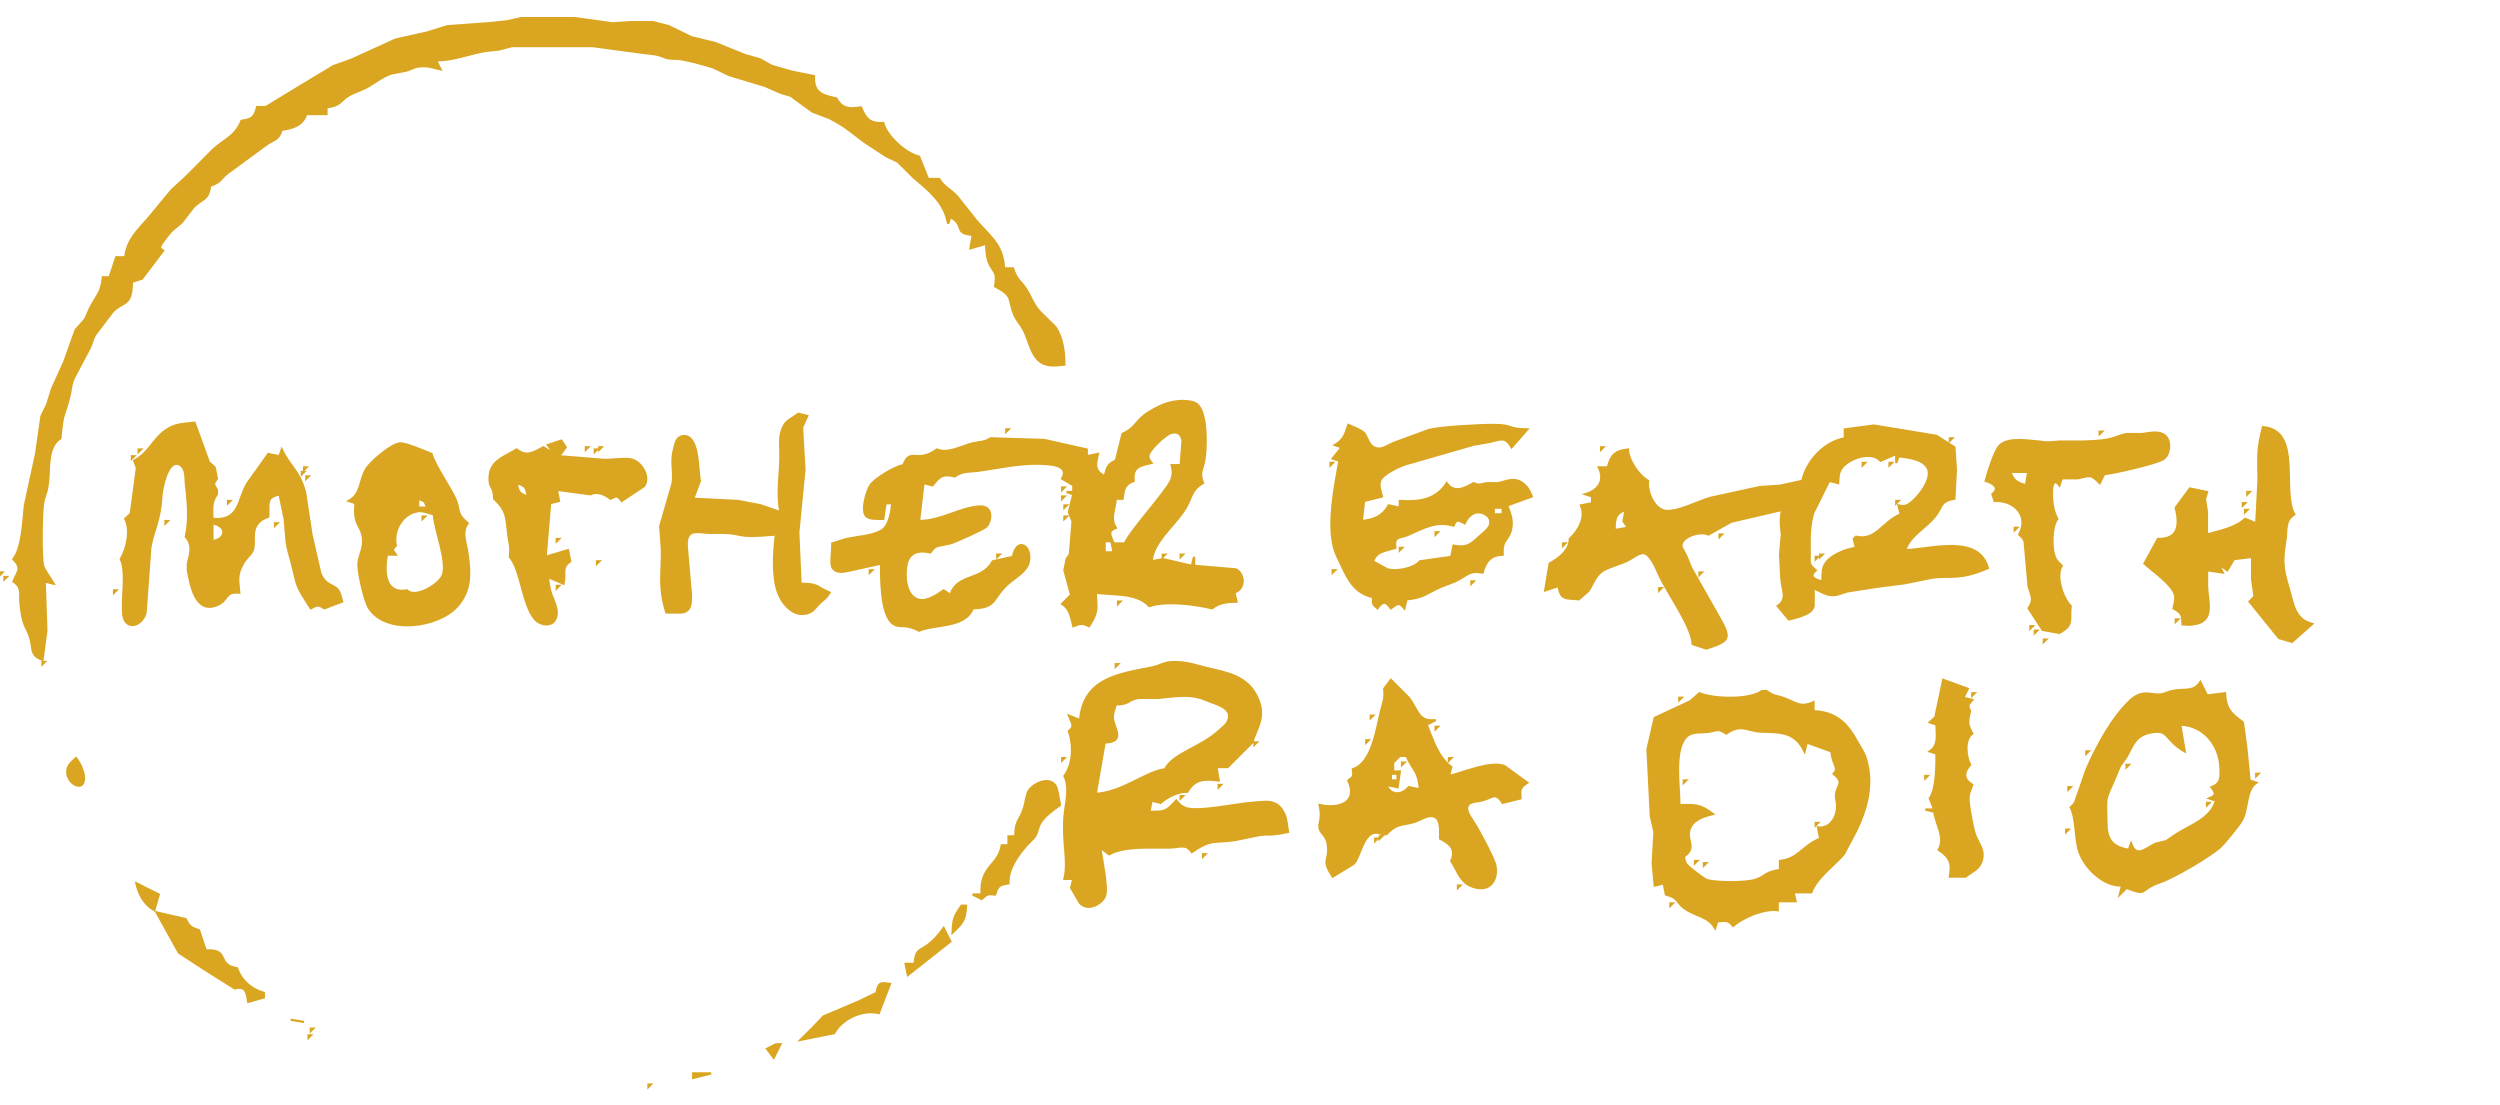 <?xml version="1.0" encoding="UTF-8" standalone="no"?>
<!DOCTYPE svg PUBLIC "-//W3C//DTD SVG 20010904//EN"
              "http://www.w3.org/TR/2001/REC-SVG-20010904/DTD/svg10.dtd">

<svg xmlns="http://www.w3.org/2000/svg"
     width="3.727in" height="1.647in"
     viewBox="0 0 1118 494">
  <path id="Auswahl #1"
        fill="#DAA520" stroke="#DAA520" stroke-width="1"
        d="M 115.00,47.84
           C 115.00,47.84 118.91,47.84 118.91,47.84
             118.91,47.84 135.04,38.01 135.04,38.01
             135.04,38.01 149.17,29.53 149.17,29.53
             149.17,29.53 157.00,26.73 157.00,26.73
             157.00,26.73 177.00,17.64 177.00,17.64
             177.00,17.64 191.00,14.52 191.00,14.52
             191.00,14.52 200.00,11.72 200.00,11.72
             200.00,11.72 219.00,10.32 219.00,10.32
             219.00,10.32 227.00,9.48 227.00,9.48
             227.00,9.48 233.00,8.07 233.00,8.07
             233.00,8.07 257.00,8.07 257.00,8.07
             257.00,8.07 274.00,10.41 274.00,10.41
             274.00,10.41 282.00,9.86 282.00,9.86
             282.00,9.86 292.00,9.86 292.00,9.86
             292.00,9.86 299.00,11.64 299.00,11.64
             299.00,11.64 309.17,16.60 309.17,16.60
             309.17,16.60 319.91,19.24 319.91,19.24
             319.91,19.24 333.17,24.59 333.17,24.59
             333.17,24.59 339.83,26.49 339.83,26.49
             339.83,26.49 345.08,29.42 345.08,29.42
             345.08,29.42 354.09,32.03 354.09,32.03
             354.09,32.03 364.00,34.00 364.00,34.00
             363.71,41.41 367.43,42.58 374.00,44.00
             376.68,48.76 379.96,48.81 385.00,48.00
             387.27,53.33 389.03,55.27 395.00,55.00
             396.48,60.91 405.11,68.72 411.00,70.00
             411.00,70.00 415.00,80.00 415.00,80.00
             415.00,80.00 420.00,80.00 420.00,80.00
             422.31,83.83 425.04,84.60 427.95,87.75
             427.95,87.75 436.74,98.84 436.74,98.84
             443.08,106.07 448.49,109.54 449.00,120.00
             449.00,120.00 453.00,120.00 453.00,120.00
             454.90,125.58 456.12,125.04 458.88,129.27
             461.09,132.65 461.72,135.64 464.99,139.34
             464.99,139.34 472.03,146.30 472.03,146.30
             475.23,151.15 475.98,157.37 476.00,163.00
             472.76,163.36 469.26,163.93 466.22,162.35
             461.83,160.05 460.56,154.18 458.90,150.00
             456.89,144.96 455.04,144.08 453.68,140.91
             450.57,133.66 453.63,132.49 445.00,128.00
             446.81,118.24 441.14,123.06 441.00,109.00
             441.00,109.00 434.00,111.00 434.00,111.00
             434.00,111.00 435.00,105.00 435.00,105.00
             426.09,104.25 432.05,100.97 425.00,97.00
             425.00,97.00 424.00,100.00 424.00,100.00
             422.43,90.56 415.40,85.08 408.60,79.34
             408.60,79.34 401.45,72.26 401.45,72.26
             401.45,72.26 396.28,69.78 396.28,69.78
             396.28,69.78 386.42,63.32 386.42,63.32
             380.33,58.77 378.19,56.55 371.00,52.80
             371.00,52.80 363.29,49.86 363.29,49.86
             363.29,49.86 353.68,42.83 353.68,42.83
             353.68,42.83 349.28,41.51 349.28,41.51
             349.28,41.51 342.00,38.34 342.00,38.34
             342.00,38.34 326.04,33.53 326.04,33.53
             326.04,33.53 318.91,30.10 318.91,30.10
             315.85,29.10 305.80,26.32 303.00,26.29
             295.92,26.23 298.40,25.34 293.00,24.27
             293.00,24.27 287.00,23.54 287.00,23.54
             287.00,23.54 265.00,20.58 265.00,20.58
             265.00,20.58 253.00,20.58 253.00,20.58
             253.00,20.58 247.00,20.58 247.00,20.58
             247.00,20.58 229.00,20.58 229.00,20.58
             229.00,20.58 223.00,22.13 223.00,22.13
             223.00,22.13 217.00,22.76 217.00,22.76
             209.51,24.12 202.73,26.97 195.00,27.00
             195.00,27.00 197.00,31.00 197.00,31.00
             194.65,30.47 192.39,29.63 189.96,29.58
             185.21,29.49 185.10,30.56 181.72,31.54
             181.72,31.54 175.00,32.85 175.00,32.85
             170.82,34.25 167.40,37.19 163.58,39.24
             163.58,39.24 157.05,42.05 157.05,42.05
             151.49,44.94 153.27,46.97 146.00,48.00
             146.00,48.00 146.00,51.00 146.00,51.00
             146.00,51.00 137.00,51.00 137.00,51.00
             135.29,56.03 130.93,57.33 126.00,58.00
             124.28,63.19 122.37,62.06 118.42,65.13
             118.42,65.13 102.11,77.13 102.11,77.13
             98.31,79.94 99.09,81.41 94.00,83.00
             93.06,89.59 90.88,88.50 86.74,92.32
             86.74,92.32 81.21,99.46 81.21,99.46
             81.21,99.46 76.68,103.28 76.68,103.28
             75.79,104.25 71.38,109.56 71.59,110.59
             71.78,111.57 72.79,111.83 73.00,112.00
             73.00,112.00 63.46,124.58 63.46,124.58
             63.46,124.58 59.00,126.00 59.00,126.00
             58.85,137.24 55.31,134.33 50.41,139.28
             50.41,139.28 42.84,149.26 42.84,149.26
             41.13,151.81 41.30,153.31 40.05,155.72
             40.05,155.72 33.04,169.00 33.04,169.00
             31.55,172.43 31.86,173.76 31.08,177.00
             28.54,187.50 28.28,182.51 27.00,196.00
             21.17,199.66 22.14,208.88 21.54,215.00
             20.95,220.98 19.93,221.02 19.28,225.00
             18.55,229.22 18.27,249.01 19.28,252.91
             19.93,255.27 22.61,258.47 24.00,261.00
             24.00,261.00 20.00,260.00 20.00,260.00
             20.00,260.00 20.74,282.00 20.74,282.00
             20.74,282.00 19.00,295.00 19.00,295.00
             13.31,293.03 15.01,289.84 13.47,285.00
             11.81,279.78 10.17,280.26 9.17,270.00
             8.73,265.45 10.13,262.76 6.00,260.00
             7.98,255.25 10.00,254.25 6.00,250.00
             10.13,244.61 10.34,232.76 11.13,226.00
             11.13,226.00 16.13,203.00 16.13,203.00
             16.13,203.00 18.54,186.09 18.54,186.09
             18.54,186.09 21.10,180.83 21.10,180.83
             21.10,180.83 23.21,174.00 23.21,174.00
             23.21,174.00 28.71,161.83 28.71,161.83
             28.71,161.83 33.82,147.54 33.82,147.54
             33.82,147.54 38.06,142.74 38.06,142.74
             38.06,142.74 40.03,138.28 40.03,138.28
             42.83,132.50 45.50,130.92 46.00,124.00
             46.00,124.00 49.00,124.00 49.00,124.00
             49.00,124.00 52.00,115.00 52.00,115.00
             52.00,115.00 56.00,115.00 56.00,115.00
             56.91,107.07 61.62,103.04 66.51,97.38
             66.51,97.38 76.72,85.04 76.72,85.04
             76.72,85.04 83.76,78.55 83.76,78.55
             83.76,78.55 95.02,67.17 95.02,67.17
             100.38,62.13 105.16,61.18 108.00,54.00
             112.67,53.31 113.74,52.61 115.00,47.84 Z
           M 502.00,194.00
           C 508.80,190.77 507.34,188.23 514.02,184.14
             516.30,182.74 519.44,181.10 522.00,180.32
             523.77,179.79 526.15,179.37 528.00,179.30
             530.18,179.23 533.61,179.38 535.35,180.81
             539.97,184.61 539.56,200.48 538.53,206.00
             537.71,210.44 536.12,211.54 538.00,216.00
             532.80,218.85 533.08,222.17 530.28,227.00
             525.80,234.71 515.72,241.91 515.00,251.00
             515.00,251.00 520.00,250.00 520.00,250.00
             520.00,250.00 533.00,253.00 533.00,253.00
             533.00,253.00 534.00,249.00 534.00,249.00
             534.00,249.00 534.00,253.00 534.00,253.00
             534.00,253.00 552.72,254.60 552.72,254.60
             556.03,256.13 557.64,262.80 552.00,265.00
             552.00,265.00 553.00,269.00 553.00,269.00
             548.67,269.20 545.54,269.29 542.00,272.00
             534.22,270.11 521.62,268.49 514.00,271.00
             508.05,264.72 497.85,266.22 490.00,265.00
             490.43,272.27 491.13,273.72 487.00,280.00
             483.65,278.44 483.43,278.76 480.00,280.00
             478.95,275.98 478.57,272.35 475.00,270.00
             475.00,270.00 479.00,266.00 479.00,266.00
             479.00,266.00 476.00,255.00 476.00,255.00
             476.00,255.00 477.00,250.00 477.00,250.00
             477.00,250.00 478.46,247.78 478.46,247.78
             478.46,247.78 479.64,233.09 479.64,233.09
             479.64,233.09 478.00,229.00 478.00,229.00
             478.00,229.00 480.00,221.00 480.00,221.00
             480.00,221.00 477.00,220.00 477.00,220.00
             477.00,220.00 480.00,220.00 480.00,220.00
             480.00,220.00 480.00,217.00 480.00,217.00
             480.00,217.00 475.00,214.00 475.00,214.00
             478.68,207.66 468.87,207.48 465.00,207.36
             455.99,207.08 446.90,209.14 438.00,210.42
             433.58,211.06 430.60,210.35 427.00,213.00
             421.41,211.83 420.57,212.67 417.00,217.00
             417.00,217.00 413.00,216.00 413.00,216.00
             413.00,216.00 411.00,233.00 411.00,233.00
             421.13,232.88 429.36,226.98 437.96,226.48
             444.43,226.09 443.32,233.08 441.11,235.43
             440.02,236.60 427.04,242.39 425.00,242.96
             425.00,242.96 419.11,244.17 419.11,244.17
             417.40,244.98 417.13,245.71 416.00,247.00
             406.99,245.08 404.78,249.99 405.02,258.00
             405.14,262.25 406.92,268.09 412.09,268.37
             415.36,268.55 419.41,265.80 422.00,264.00
             422.00,264.00 425.00,266.00 425.00,266.00
             428.27,256.28 438.89,260.10 444.00,251.00
             444.00,251.00 453.00,249.00 453.00,249.00
             454.50,240.27 461.43,243.46 460.15,250.96
             459.43,255.14 454.93,257.61 451.88,260.10
             443.11,267.26 446.66,271.70 435.00,272.00
             431.66,280.83 418.24,278.94 411.00,282.00
             404.47,278.56 402.58,281.01 399.53,279.01
             393.83,275.27 394.00,258.35 394.00,252.00
             394.00,252.00 379.00,255.33 379.00,255.33
             376.60,255.77 373.82,256.24 372.20,253.69
             371.33,251.76 372.32,246.10 372.20,243.00
             372.20,243.00 378.17,241.15 378.17,241.15
             382.85,239.96 392.08,239.67 395.43,236.28
             397.84,233.85 398.78,228.29 399.00,225.00
             399.00,225.00 396.00,225.00 396.00,225.00
             396.00,225.00 395.00,232.00 395.00,232.00
             393.02,231.99 389.18,232.24 387.60,230.98
             384.77,228.72 387.62,219.65 389.16,217.14
             391.07,214.02 400.35,208.58 404.00,208.00
             407.13,199.76 409.82,207.62 419.00,201.00
             423.85,203.13 430.14,199.41 435.00,198.26
             438.39,197.46 439.87,197.93 443.00,196.00
             443.00,196.00 467.00,196.72 467.00,196.72
             467.00,196.72 486.00,201.00 486.00,201.00
             486.00,201.00 486.00,204.00 486.00,204.00
             486.00,204.00 491.00,203.00 491.00,203.00
             489.84,207.86 489.22,210.30 494.00,213.00
             495.03,209.26 495.20,207.47 499.00,206.00
             499.00,206.00 502.00,194.00 502.00,194.00 Z
           M 357.00,185.00
           C 357.00,185.00 361.00,186.00 361.00,186.00
             361.00,186.00 358.67,191.17 358.67,191.17
             358.67,191.17 359.75,210.00 359.75,210.00
             359.75,210.00 357.00,238.00 357.00,238.00
             357.00,238.00 358.00,261.00 358.00,261.00
             366.15,261.10 364.37,262.11 371.00,265.00
             368.97,268.04 368.85,267.51 366.45,269.78
             365.17,270.99 364.09,272.78 362.59,273.56
             355.89,277.04 350.09,270.65 347.99,265.00
             345.31,257.78 346.01,246.54 347.00,239.00
             325.42,240.92 335.32,237.79 318.00,238.30
             315.63,238.31 311.09,237.41 309.31,238.30
             306.92,239.61 306.99,242.68 307.17,245.00
             307.17,245.00 309.00,266.00 309.00,266.00
             308.95,269.51 309.27,273.25 304.89,273.87
             304.89,273.87 298.00,273.87 298.00,273.87
             294.43,262.33 296.12,257.09 296.00,246.00
             296.00,246.00 295.27,235.17 295.27,235.17
             295.27,235.17 300.83,216.00 300.83,216.00
             301.50,209.39 299.76,206.58 301.62,200.01
             302.20,197.96 302.66,195.54 305.13,195.08
             312.82,193.65 311.91,210.50 313.00,215.00
             313.00,215.00 310.00,223.00 310.00,223.00
             310.00,223.00 330.00,224.00 330.00,224.00
             330.00,224.00 340.00,225.90 340.00,225.90
             340.00,225.90 348.98,229.00 348.98,229.00
             347.16,218.72 349.22,211.89 348.98,202.00
             348.86,197.84 348.46,194.06 350.64,190.22
             352.03,187.77 354.79,186.84 357.00,185.00 Z
           M 60.00,206.00
           C 66.75,202.52 68.31,196.46 74.05,192.48
             78.54,189.36 81.86,189.62 87.00,189.00
             87.00,189.00 93.43,206.71 93.43,206.71
             93.43,206.71 96.00,209.00 96.00,209.00
             96.00,209.00 97.00,214.00 97.00,214.00
             95.34,216.53 95.34,216.47 97.00,219.00
             97.00,219.00 97.00,221.00 97.00,221.00
             94.28,224.69 95.00,227.56 95.00,232.00
             107.36,233.20 106.06,223.79 110.72,216.00
             110.72,216.00 120.00,203.00 120.00,203.00
             120.00,203.00 125.00,204.00 125.00,204.00
             125.00,204.00 126.00,201.00 126.00,201.00
             129.61,208.73 133.67,210.13 136.41,220.00
             136.41,220.00 139.26,238.91 139.26,238.91
             139.26,238.91 143.15,256.00 143.15,256.00
             145.22,261.87 148.98,261.22 151.05,263.72
             152.03,264.91 152.57,267.48 153.00,269.00
             153.00,269.00 145.00,272.00 145.00,272.00
             142.20,270.15 141.93,270.47 139.00,272.00
             131.64,260.58 133.48,263.21 130.27,251.00
             129.37,247.60 128.63,245.62 128.16,242.00
             128.16,242.00 127.30,232.00 127.30,232.00
             127.30,232.00 125.00,221.00 125.00,221.00
             120.96,222.11 120.02,222.70 120.00,227.00
             120.00,227.00 120.00,231.00 120.00,231.00
             110.83,234.32 114.55,241.15 113.11,245.77
             112.40,248.06 110.57,248.67 108.64,252.05
             105.67,257.27 106.57,259.48 107.00,265.00
             100.04,264.39 102.54,268.53 96.70,270.71
             87.21,274.26 85.27,261.30 84.00,255.00
             84.00,255.00 84.00,252.00 84.00,252.00
             85.15,247.33 86.37,243.85 83.08,240.00
             84.90,232.17 83.98,223.92 83.08,216.00
             82.87,213.11 83.27,208.94 79.95,207.59
             74.85,205.53 72.32,218.76 72.16,222.00
             71.63,232.95 68.25,237.81 67.21,245.00
             67.21,245.00 65.11,273.95 65.11,273.95
             63.79,279.04 58.43,281.32 56.02,277.68
             54.79,275.84 55.00,272.19 55.00,270.00
             54.99,264.49 56.38,254.50 54.00,250.00
             56.84,245.42 58.65,236.86 56.00,232.00
             56.00,232.00 58.49,229.71 58.49,229.71
             58.49,229.71 61.23,209.18 61.23,209.18
             61.23,209.18 60.00,206.00 60.00,206.00 Z
           M 603.00,190.00
           C 604.90,190.85 608.78,192.26 610.06,193.72
             611.57,195.44 612.06,199.97 616.05,200.56
             618.45,200.91 620.95,199.00 623.09,198.11
             623.09,198.11 639.17,192.20 639.17,192.20
             644.84,190.90 661.76,189.97 668.00,190.00
             677.23,190.05 673.59,191.89 683.00,192.00
             683.00,192.00 676.00,200.00 676.00,200.00
             673.03,194.75 670.95,196.61 666.00,197.64
             666.00,197.64 659.00,198.84 659.00,198.84
             659.00,198.84 628.00,207.75 628.00,207.75
             625.06,208.88 618.93,211.70 617.42,214.52
             616.20,216.79 617.42,219.66 618.00,222.00
             618.00,222.00 610.00,224.00 610.00,224.00
             610.00,224.00 609.00,233.00 609.00,233.00
             614.34,232.40 618.34,230.89 621.00,226.00
             621.00,226.00 626.00,227.00 626.00,227.00
             626.00,227.00 626.00,224.00 626.00,224.00
             634.45,224.61 642.08,223.62 647.00,216.06
             650.18,220.72 654.93,218.39 659.00,216.06
             661.87,217.39 662.09,216.35 665.09,216.06
             665.09,216.06 669.83,216.06 669.83,216.06
             672.89,215.72 678.19,212.08 682.88,217.97
             683.92,219.28 684.39,220.49 685.00,222.00
             685.00,222.00 674.00,226.00 674.00,226.00
             675.40,229.75 676.68,232.77 675.70,236.91
             674.50,242.01 671.62,240.81 672.00,248.00
             666.60,248.23 664.42,251.02 663.00,256.00
             656.69,254.96 656.31,257.23 651.00,259.81
             651.00,259.81 644.00,262.55 644.00,262.55
             637.60,265.44 636.75,267.20 629.00,268.00
             629.00,268.00 628.00,272.00 628.00,272.00
             625.75,268.94 624.79,270.05 622.00,272.00
             619.78,268.72 618.22,268.72 616.00,272.00
             613.67,269.99 613.94,270.07 614.00,267.00
             606.17,265.23 603.24,259.89 600.01,252.99
             598.84,250.47 597.32,247.66 596.61,245.00
             593.62,233.78 596.95,217.25 599.00,206.00
             599.00,206.00 596.00,205.00 596.00,205.00
             596.00,205.00 600.00,200.00 600.00,200.00
             600.00,200.00 597.00,199.00 597.00,199.00
             600.93,196.68 601.59,194.17 603.00,190.00 Z
           M 825.00,192.00
           C 825.00,192.00 838.00,190.27 838.00,190.27
             838.00,190.27 865.95,194.88 865.95,194.88
             865.95,194.88 874.00,200.00 874.00,200.00
             874.00,200.00 874.67,210.00 874.67,210.00
             874.67,210.00 874.00,223.00 874.00,223.00
             867.32,224.12 868.92,226.61 864.96,231.33
             860.80,236.28 854.04,239.62 852.00,246.00
             863.46,245.72 884.76,238.75 889.00,254.00
             876.22,259.59 871.59,257.17 864.00,258.32
             864.00,258.32 852.00,260.76 852.00,260.76
             852.00,260.76 839.00,262.45 839.00,262.45
             839.00,262.45 826.17,264.46 826.17,264.46
             823.30,265.17 821.28,266.60 818.00,265.99
             815.83,265.59 813.12,263.91 811.07,263.00
             811.07,263.00 811.07,270.87 811.07,270.87
             810.51,274.78 803.30,276.11 800.00,277.00
             800.00,277.00 795.00,271.00 795.00,271.00
             799.64,267.88 797.03,263.98 796.63,259.00
             796.63,259.00 796.04,248.00 796.04,248.00
             796.04,248.00 796.84,239.00 796.84,239.00
             796.23,232.68 796.16,234.41 796.84,228.00
             796.84,228.00 774.17,233.29 774.17,233.29
             774.17,233.29 764.00,239.00 764.00,239.00
             760.17,237.05 750.79,240.33 752.06,244.76
             752.06,244.76 753.90,248.17 753.90,248.17
             753.90,248.17 756.25,253.91 756.25,253.91
             756.25,253.91 768.10,274.83 768.10,274.83
             769.38,277.38 773.24,282.83 771.85,285.57
             770.77,287.71 765.23,289.28 763.00,290.00
             763.00,290.00 757.00,288.00 757.00,288.00
             756.40,279.60 745.69,265.26 741.96,257.00
             740.82,254.46 737.99,247.43 734.87,247.30
             732.82,247.21 729.72,249.76 727.72,250.71
             724.80,252.08 718.40,253.87 716.21,255.58
             712.97,258.11 711.86,262.37 710.12,264.46
             710.12,264.46 706.00,268.00 706.00,268.00
             700.40,267.31 697.95,268.60 697.00,262.00
             697.00,262.00 691.00,264.00 691.00,264.00
             691.00,264.00 693.00,252.00 693.00,252.00
             697.20,249.73 701.98,246.05 702.00,241.00
             705.99,237.21 709.39,231.47 707.00,226.00
             707.00,226.00 712.00,225.00 712.00,225.00
             712.00,225.00 712.00,222.00 712.00,222.00
             712.00,222.00 709.00,221.00 709.00,221.00
             714.88,219.23 717.88,214.83 715.00,209.00
             715.00,209.00 719.00,209.00 719.00,209.00
             720.54,203.39 722.22,201.68 728.00,201.00
             728.20,205.85 732.78,212.63 737.00,215.00
             736.40,219.68 739.62,227.94 745.09,228.44
             750.51,228.93 759.43,224.15 765.00,222.59
             765.00,222.59 787.00,217.79 787.00,217.79
             787.00,217.79 796.00,217.19 796.00,217.19
             796.00,217.19 806.00,215.00 806.00,215.00
             807.88,206.18 815.94,197.48 825.00,196.00
             825.00,196.00 825.00,192.00 825.00,192.00 Z
           M 1012.00,191.00
           C 1029.58,192.40 1020.02,219.29 1026.00,230.00
             1021.48,232.95 1022.84,236.99 1021.99,242.00
             1020.12,252.93 1021.43,255.70 1024.31,266.00
             1025.35,269.68 1026.00,273.33 1028.84,276.20
             1030.57,277.95 1031.78,278.26 1034.00,279.00
             1034.00,279.00 1025.00,287.00 1025.00,287.00
             1025.00,287.00 1019.18,285.31 1019.18,285.31
             1019.18,285.31 1006.00,269.00 1006.00,269.00
             1006.00,269.00 1008.23,266.71 1008.23,266.71
             1008.23,266.71 1007.15,259.00 1007.15,259.00
             1007.15,259.00 1007.15,249.00 1007.15,249.00
             1007.15,249.00 999.00,250.00 999.00,250.00
             999.00,250.00 996.00,255.00 996.00,255.00
             996.00,255.00 992.00,252.00 992.00,252.00
             992.00,252.00 994.00,256.00 994.00,256.00
             994.00,256.00 987.00,255.00 987.00,255.00
             987.00,255.00 987.00,262.00 987.00,262.00
             987.08,268.66 990.81,277.93 981.00,279.15
             979.31,279.53 977.66,279.22 976.00,279.15
             975.98,274.85 975.62,274.08 972.00,272.00
             972.46,270.08 973.07,268.08 972.65,266.09
             971.68,261.53 962.65,255.30 959.00,252.00
             959.00,252.00 965.00,241.00 965.00,241.00
             974.51,241.21 974.81,234.44 973.00,227.00
             973.00,227.00 979.31,218.43 979.31,218.43
             979.31,218.43 987.00,220.00 987.00,220.00
             987.00,220.00 986.07,223.18 986.07,223.18
             986.07,223.18 986.95,229.00 986.95,229.00
             986.95,229.00 986.95,239.00 986.95,239.00
             992.43,237.54 1000.09,235.90 1004.00,232.00
             1004.00,232.00 1009.00,234.00 1009.00,234.00
             1009.00,234.00 1010.00,215.00 1010.00,215.00
             1010.02,204.25 1009.21,201.72 1012.00,191.00 Z
           M 450.00,192.00
           C 450.00,192.00 451.00,192.00 451.00,192.00
             451.00,192.00 450.00,193.00 450.00,193.00
             450.00,193.00 450.00,192.00 450.00,192.00 Z
           M 528.00,208.00
           C 528.00,208.00 528.84,197.06 528.84,197.06
             528.39,193.89 526.28,192.59 523.23,193.74
             520.94,194.60 513.49,201.45 513.53,203.99
             513.55,205.48 514.28,205.96 515.00,207.00
             509.78,208.12 506.24,208.84 507.00,215.00
             502.82,216.59 502.55,218.83 502.00,223.00
             502.00,223.00 499.00,223.00 499.00,223.00
             498.58,228.00 496.26,231.80 499.00,236.00
             495.00,237.63 496.65,239.37 498.00,243.00
             498.00,243.00 503.00,243.00 503.00,243.00
             505.15,238.24 515.54,226.46 519.51,221.00
             522.95,216.27 525.54,213.89 524.00,208.00
             524.00,208.00 528.00,208.00 528.00,208.00 Z
           M 939.00,193.00
           C 939.00,193.00 940.00,193.00 940.00,193.00
             940.00,193.00 939.00,194.00 939.00,194.00
             939.00,194.00 939.00,193.00 939.00,193.00 Z
           M 888.00,215.00
           C 888.94,211.57 892.06,201.00 894.56,198.93
             898.75,195.45 907.16,197.14 912.00,197.45
             917.48,198.36 918.50,197.26 923.00,197.45
             923.00,197.45 932.00,197.45 932.00,197.45
             946.70,196.94 944.63,195.33 951.00,194.08
             951.00,194.08 958.00,194.08 958.00,194.08
             961.36,193.69 965.62,192.40 968.43,195.01
             971.02,197.42 970.34,203.34 967.44,205.26
             964.48,207.23 945.17,211.65 941.00,212.00
             941.00,212.00 939.00,216.00 939.00,216.00
             934.62,211.52 934.50,212.92 929.00,213.87
             929.00,213.87 922.00,213.87 922.00,213.87
             922.00,213.87 921.00,217.00 921.00,217.00
             918.80,214.10 917.78,216.27 917.65,219.02
             917.46,223.18 917.98,228.37 920.00,232.00
             917.33,235.63 917.22,245.63 919.21,249.73
             919.85,251.06 920.97,251.99 922.00,253.00
             919.13,257.61 922.37,267.37 926.00,271.00
             925.25,277.67 927.48,279.20 921.00,283.00
             921.00,283.00 913.49,281.67 913.49,281.67
             913.49,281.67 907.18,272.00 907.18,272.00
             909.95,267.92 908.30,266.46 907.18,262.00
             907.18,262.00 905.41,242.11 905.41,242.11
             904.72,240.38 904.18,240.19 903.00,239.00
             907.67,230.57 900.68,223.52 892.00,224.00
             892.00,224.00 891.00,221.00 891.00,221.00
             894.67,217.96 891.14,216.02 888.00,215.00 Z
           M 872.00,196.00
           C 872.00,196.00 873.00,196.00 873.00,196.00
             873.00,196.00 872.00,197.00 872.00,197.00
             872.00,197.00 872.00,196.00 872.00,196.00 Z
           M 251.00,197.00
           C 251.00,197.00 253.00,200.00 253.00,200.00
             253.00,200.00 250.00,204.00 250.00,204.00
             250.00,204.00 270.00,205.62 270.00,205.62
             273.59,205.76 280.22,204.63 282.91,205.62
             287.11,206.93 290.83,213.40 288.01,217.35
             288.01,217.35 278.00,224.00 278.00,224.00
             276.16,221.39 275.81,221.67 273.00,223.00
             270.38,221.01 267.12,219.48 264.00,221.00
             264.00,221.00 249.00,219.00 249.00,219.00
             249.00,219.00 250.00,224.00 250.00,224.00
             250.00,224.00 246.00,225.00 246.00,225.00
             246.00,225.00 244.00,249.00 244.00,249.00
             244.00,249.00 254.00,246.00 254.00,246.00
             254.00,246.00 255.00,251.00 255.00,251.00
             250.88,253.79 253.07,255.75 252.00,261.00
             252.00,261.00 245.00,258.00 245.00,258.00
             245.62,262.65 245.71,264.07 247.58,268.42
             248.64,270.91 249.61,274.12 248.40,276.74
             246.68,280.52 241.41,279.46 239.13,276.74
             233.59,270.03 233.11,255.00 228.00,249.00
             228.52,244.19 227.87,243.48 227.29,239.00
             226.33,231.64 227.02,228.73 221.00,223.00
             221.00,218.13 219.15,218.17 218.96,214.96
             218.42,206.14 225.09,204.68 231.00,201.00
             235.75,204.49 238.41,202.41 243.00,200.00
             243.00,200.00 248.00,203.00 248.00,203.00
             248.00,203.00 245.00,199.00 245.00,199.00
             245.00,199.00 251.00,197.00 251.00,197.00 Z
           M 156.00,224.00
           C 161.92,220.67 160.62,214.49 163.95,209.46
             166.06,206.27 175.13,198.45 178.91,198.26
             181.63,198.13 190.10,201.86 193.00,203.00
             193.84,206.91 200.79,217.36 203.10,222.00
             206.34,228.50 203.25,228.77 209.13,234.00
             206.05,238.19 208.64,243.05 209.13,248.00
             210.35,256.78 210.61,264.33 204.29,271.26
             195.90,280.48 172.64,283.89 164.97,271.82
             163.04,268.78 160.04,255.64 160.30,252.00
             160.56,248.31 162.76,245.26 162.35,241.01
             161.71,234.34 157.94,235.51 159.00,225.00
             159.00,225.00 156.00,224.00 156.00,224.00 Z
           M 262.00,200.00
           C 262.00,200.00 263.00,200.00 263.00,200.00
             263.00,200.00 262.00,201.00 262.00,201.00
             262.00,201.00 262.00,200.00 262.00,200.00 Z
           M 268.00,200.00
           C 268.00,200.00 269.00,200.00 269.00,200.00
             269.00,200.00 268.00,201.00 268.00,201.00
             268.00,201.00 268.00,200.00 268.00,200.00 Z
           M 716.00,200.00
           C 716.00,200.00 717.00,200.00 717.00,200.00
             717.00,200.00 716.00,201.00 716.00,201.00
             716.00,201.00 716.00,200.00 716.00,200.00 Z
           M 62.00,201.00
           C 62.00,201.00 63.00,201.00 63.00,201.00
             63.00,201.00 62.00,202.00 62.00,202.00
             62.00,202.00 62.00,201.00 62.00,201.00 Z
           M 266.00,201.00
           C 266.00,201.00 267.00,201.00 267.00,201.00
             267.00,201.00 266.00,202.00 266.00,202.00
             266.00,202.00 266.00,201.00 266.00,201.00 Z
           M 848.00,203.00
           C 848.00,203.00 841.00,206.00 841.00,206.00
             836.89,201.42 826.92,204.82 823.62,209.22
             822.10,211.24 822.19,213.60 822.00,216.00
             822.00,216.00 818.00,215.00 818.00,215.00
             818.00,215.00 810.95,229.17 810.95,229.17
             808.98,235.24 809.27,241.73 809.30,248.00
             809.32,252.06 808.72,252.31 812.00,255.00
             808.54,258.12 812.01,259.32 815.00,260.00
             815.02,257.91 814.92,255.04 815.74,253.10
             817.66,248.56 825.42,245.52 830.00,245.00
             830.00,245.00 829.00,241.00 829.00,241.00
             829.00,241.00 830.00,240.00 830.00,240.00
             838.99,242.05 841.76,233.41 850.00,230.00
             850.00,230.00 849.00,225.98 849.00,225.98
             850.52,226.21 851.01,226.62 852.68,225.98
             856.10,224.60 864.64,214.77 862.16,209.52
             860.09,205.12 853.21,204.56 849.00,204.00
             849.00,204.00 848.00,207.00 848.00,207.00
             848.00,207.00 848.00,203.00 848.00,203.00 Z
           M 59.00,204.00
           C 59.00,204.00 60.00,204.00 60.00,204.00
             60.00,204.00 59.00,205.00 59.00,205.00
             59.00,205.00 59.00,204.00 59.00,204.00 Z
           M 595.00,207.00
           C 595.00,207.00 596.00,207.00 596.00,207.00
             596.00,207.00 595.00,208.00 595.00,208.00
             595.00,208.00 595.00,207.00 595.00,207.00 Z
           M 833.00,207.00
           C 833.00,207.00 834.00,207.00 834.00,207.00
             834.00,207.00 833.00,208.00 833.00,208.00
             833.00,208.00 833.00,207.00 833.00,207.00 Z
           M 845.00,207.00
           C 845.00,207.00 846.00,207.00 846.00,207.00
             846.00,207.00 845.00,208.00 845.00,208.00
             845.00,208.00 845.00,207.00 845.00,207.00 Z
           M 136.00,209.00
           C 136.00,209.00 137.00,209.00 137.00,209.00
             137.00,209.00 136.00,210.00 136.00,210.00
             136.00,210.00 136.00,209.00 136.00,209.00 Z
           M 907.00,211.00
           C 907.00,211.00 899.00,211.00 899.00,211.00
             900.37,214.95 902.08,215.87 906.00,217.00
             906.00,217.00 907.00,211.00 907.00,211.00 Z
           M 135.00,211.00
           C 135.00,211.00 136.00,211.00 136.00,211.00
             136.00,211.00 135.00,212.00 135.00,212.00
             135.00,212.00 135.00,211.00 135.00,211.00 Z
           M 137.00,213.00
           C 137.00,213.00 138.00,213.00 138.00,213.00
             138.00,213.00 137.00,214.00 137.00,214.00
             137.00,214.00 137.00,213.00 137.00,213.00 Z
           M 236.00,222.00
           C 235.41,217.92 235.02,217.15 231.00,216.00
             231.88,220.00 232.04,220.69 236.00,222.00 Z
           M 475.00,218.00
           C 475.00,218.00 476.00,218.00 476.00,218.00
             476.00,218.00 475.00,219.00 475.00,219.00
             475.00,219.00 475.00,218.00 475.00,218.00 Z
           M 1005.00,220.00
           C 1005.00,220.00 1006.00,220.00 1006.00,220.00
             1006.00,220.00 1005.00,221.00 1005.00,221.00
             1005.00,221.00 1005.00,220.00 1005.00,220.00 Z
           M 191.00,227.00
           C 189.93,223.93 190.07,224.07 187.00,223.00
             187.00,223.00 187.00,227.00 187.00,227.00
             187.00,227.00 191.00,227.00 191.00,227.00 Z
           M 475.00,222.00
           C 475.00,222.00 476.00,222.00 476.00,222.00
             476.00,222.00 475.00,223.00 475.00,223.00
             475.00,223.00 475.00,222.00 475.00,222.00 Z
           M 102.00,224.00
           C 102.00,224.00 103.00,224.00 103.00,224.00
             103.00,224.00 102.00,225.00 102.00,225.00
             102.00,225.00 102.00,224.00 102.00,224.00 Z
           M 848.00,224.00
           C 848.00,224.00 849.00,224.00 849.00,224.00
             849.00,224.00 848.00,225.00 848.00,225.00
             848.00,225.00 848.00,224.00 848.00,224.00 Z
           M 1003.00,225.00
           C 1003.00,225.00 1004.00,225.00 1004.00,225.00
             1004.00,225.00 1003.00,226.00 1003.00,226.00
             1003.00,226.00 1003.00,225.00 1003.00,225.00 Z
           M 476.00,226.00
           C 476.00,226.00 477.00,226.00 477.00,226.00
             477.00,226.00 476.00,227.00 476.00,227.00
             476.00,227.00 476.00,226.00 476.00,226.00 Z
           M 672.00,227.00
           C 672.00,227.00 668.00,227.00 668.00,227.00
             668.00,227.00 668.00,230.00 668.00,230.00
             668.00,230.00 672.00,230.00 672.00,230.00
             672.00,230.00 672.00,227.00 672.00,227.00 Z
           M 194.00,230.00
           C 191.78,229.47 189.09,228.26 186.91,228.58
             179.80,229.64 175.59,237.39 177.00,244.00
             175.06,245.80 175.58,245.92 177.00,248.00
             177.00,248.00 173.00,248.00 173.00,248.00
             171.74,255.05 171.67,265.81 182.00,264.00
             185.70,267.74 195.80,261.70 197.80,257.67
             200.68,251.87 194.39,237.08 194.00,230.00 Z
           M 727.00,228.00
           C 722.06,229.69 722.24,232.22 722.00,237.00
             722.00,237.00 728.00,236.00 728.00,236.00
             728.00,236.00 726.00,233.00 726.00,233.00
             726.00,233.00 727.00,228.00 727.00,228.00 Z
           M 650.00,244.00
           C 656.76,245.35 658.27,242.77 663.06,238.62
             664.94,237.00 667.20,235.05 666.29,232.22
             665.40,229.44 658.53,226.10 655.00,234.00
             652.15,232.62 651.40,231.78 650.00,235.00
             642.01,232.75 636.79,236.08 629.72,239.12
             625.71,240.84 623.27,239.53 624.00,245.00
             619.51,246.40 615.63,246.35 614.00,251.00
             614.00,251.00 620.32,254.52 620.32,254.52
             624.32,255.83 632.34,254.23 635.00,251.00
             635.00,251.00 649.00,249.00 649.00,249.00
             649.00,249.00 650.00,244.00 650.00,244.00 Z
           M 1004.00,228.00
           C 1004.00,228.00 1005.00,228.00 1005.00,228.00
             1005.00,228.00 1004.00,229.00 1004.00,229.00
             1004.00,229.00 1004.00,228.00 1004.00,228.00 Z
           M 189.00,231.00
           C 189.00,231.00 190.00,231.00 190.00,231.00
             190.00,231.00 189.00,232.00 189.00,232.00
             189.00,232.00 189.00,231.00 189.00,231.00 Z
           M 476.00,231.00
           C 476.00,231.00 477.00,231.00 477.00,231.00
             477.00,231.00 476.00,232.00 476.00,232.00
             476.00,232.00 476.00,231.00 476.00,231.00 Z
           M 74.00,233.00
           C 74.00,233.00 75.00,233.00 75.00,233.00
             75.00,233.00 74.00,234.00 74.00,234.00
             74.00,234.00 74.00,233.00 74.00,233.00 Z
           M 95.00,242.00
           C 101.56,240.85 101.56,235.15 95.00,234.00
             95.00,234.00 95.00,242.00 95.00,242.00 Z
           M 123.00,234.00
           C 123.00,234.00 124.00,234.00 124.00,234.00
             124.00,234.00 123.00,235.00 123.00,235.00
             123.00,235.00 123.00,234.00 123.00,234.00 Z
           M 901.00,236.00
           C 901.00,236.00 902.00,236.00 902.00,236.00
             902.00,236.00 901.00,237.00 901.00,237.00
             901.00,237.00 901.00,236.00 901.00,236.00 Z
           M 642.00,238.00
           C 642.00,238.00 643.00,238.00 643.00,238.00
             643.00,238.00 642.00,239.00 642.00,239.00
             642.00,239.00 642.00,238.00 642.00,238.00 Z
           M 769.00,239.00
           C 769.00,239.00 770.00,239.00 770.00,239.00
             770.00,239.00 769.00,240.00 769.00,240.00
             769.00,240.00 769.00,239.00 769.00,239.00 Z
           M 249.00,241.00
           C 249.00,241.00 250.00,241.00 250.00,241.00
             250.00,241.00 249.00,242.00 249.00,242.00
             249.00,242.00 249.00,241.00 249.00,241.00 Z
           M 497.00,242.00
           C 497.00,242.00 494.00,242.00 494.00,242.00
             494.00,242.00 494.00,247.00 494.00,247.00
             494.00,247.00 498.00,247.00 498.00,247.00
             498.00,247.00 497.00,242.00 497.00,242.00 Z
           M 699.00,243.00
           C 699.00,243.00 700.00,243.00 700.00,243.00
             700.00,243.00 699.00,244.00 699.00,244.00
             699.00,244.00 699.00,243.00 699.00,243.00 Z
           M 626.00,245.00
           C 626.00,245.00 627.00,245.00 627.00,245.00
             627.00,245.00 626.00,246.00 626.00,246.00
             626.00,246.00 626.00,245.00 626.00,245.00 Z
           M 446.00,248.00
           C 446.00,248.00 447.00,248.00 447.00,248.00
             447.00,248.00 446.00,249.00 446.00,249.00
             446.00,249.00 446.00,248.00 446.00,248.00 Z
           M 520.00,248.00
           C 520.00,248.00 521.00,248.00 521.00,248.00
             521.00,248.00 520.00,249.00 520.00,249.00
             520.00,249.00 520.00,248.00 520.00,248.00 Z
           M 528.00,248.00
           C 528.00,248.00 529.00,248.00 529.00,248.00
             529.00,248.00 528.00,249.00 528.00,249.00
             528.00,249.00 528.00,248.00 528.00,248.00 Z
           M 814.00,248.00
           C 814.00,248.00 815.00,248.00 815.00,248.00
             815.00,248.00 814.00,249.00 814.00,249.00
             814.00,249.00 814.00,248.00 814.00,248.00 Z
           M 812.00,249.00
           C 812.00,249.00 813.00,249.00 813.00,249.00
             813.00,249.00 812.00,250.00 812.00,250.00
             812.00,250.00 812.00,249.00 812.00,249.00 Z
           M 267.00,251.00
           C 267.00,251.00 268.00,251.00 268.00,251.00
             268.00,251.00 267.00,252.00 267.00,252.00
             267.00,252.00 267.00,251.00 267.00,251.00 Z
           M 389.00,255.00
           C 389.00,255.00 390.00,255.00 390.00,255.00
             390.00,255.00 389.00,256.00 389.00,256.00
             389.00,256.00 389.00,255.00 389.00,255.00 Z
           M 596.00,255.00
           C 596.00,255.00 597.00,255.00 597.00,255.00
             597.00,255.00 596.00,256.00 596.00,256.00
             596.00,256.00 596.00,255.00 596.00,255.00 Z
           M 0.00,256.00
           C 0.00,256.00 1.00,256.00 1.00,256.00
             1.00,256.00 0.00,257.00 0.00,257.00
             0.00,257.00 0.00,256.00 0.00,256.00 Z
           M 760.00,256.00
           C 760.00,256.00 761.00,256.00 761.00,256.00
             761.00,256.00 760.00,257.00 760.00,257.00
             760.00,257.00 760.00,256.00 760.00,256.00 Z
           M 2.00,258.00
           C 2.00,258.00 3.00,258.00 3.00,258.00
             3.00,258.00 2.00,259.00 2.00,259.00
             2.00,259.00 2.00,258.00 2.00,258.00 Z
           M 658.00,260.00
           C 658.00,260.00 659.00,260.00 659.00,260.00
             659.00,260.00 658.00,261.00 658.00,261.00
             658.00,261.00 658.00,260.00 658.00,260.00 Z
           M 249.00,262.00
           C 249.00,262.00 250.00,262.00 250.00,262.00
             250.00,262.00 249.00,263.00 249.00,263.00
             249.00,263.00 249.00,262.00 249.00,262.00 Z
           M 742.00,263.00
           C 742.00,263.00 743.00,263.00 743.00,263.00
             743.00,263.00 742.00,264.00 742.00,264.00
             742.00,264.00 742.00,263.00 742.00,263.00 Z
           M 51.00,264.00
           C 51.00,264.00 52.00,264.00 52.00,264.00
             52.00,264.00 51.00,265.00 51.00,265.00
             51.00,265.00 51.00,264.00 51.00,264.00 Z
           M 500.00,269.00
           C 500.00,269.00 501.00,269.00 501.00,269.00
             501.00,269.00 500.00,270.00 500.00,270.00
             500.00,270.00 500.00,269.00 500.00,269.00 Z
           M 973.00,277.00
           C 973.00,277.00 974.00,277.00 974.00,277.00
             974.00,277.00 973.00,278.00 973.00,278.00
             973.00,278.00 973.00,277.00 973.00,277.00 Z
           M 908.00,280.00
           C 908.00,280.00 909.00,280.00 909.00,280.00
             909.00,280.00 908.00,281.00 908.00,281.00
             908.00,281.00 908.00,280.00 908.00,280.00 Z
           M 910.00,282.00
           C 910.00,282.00 911.00,282.00 911.00,282.00
             911.00,282.00 910.00,283.00 910.00,283.00
             910.00,283.00 910.00,282.00 910.00,282.00 Z
           M 914.00,286.00
           C 914.00,286.00 915.00,286.00 915.00,286.00
             915.00,286.00 914.00,287.00 914.00,287.00
             914.00,287.00 914.00,286.00 914.00,286.00 Z
           M 19.00,296.00
           C 19.00,296.00 20.00,296.00 20.00,296.00
             20.00,296.00 19.00,297.00 19.00,297.00
             19.00,297.00 19.00,296.00 19.00,296.00 Z
           M 483.00,322.00
           C 484.58,303.35 500.10,301.49 514.91,298.52
             520.08,297.48 520.22,295.71 527.00,296.09
             532.11,296.38 535.26,297.69 539.96,298.79
             548.08,300.68 556.81,302.14 561.39,310.21
             566.96,320.01 561.89,325.31 560.00,332.00
             560.00,332.00 549.00,343.00 549.00,343.00
             549.00,343.00 544.00,343.00 544.00,343.00
             544.00,343.00 545.00,349.00 545.00,349.00
             539.02,348.32 534.63,347.89 531.00,354.00
             526.71,353.96 522.21,356.22 519.00,359.00
             519.00,359.00 515.00,358.00 515.00,358.00
             515.00,358.00 514.00,363.00 514.00,363.00
             521.07,362.97 521.21,363.22 526.00,358.00
             527.42,359.56 527.95,360.43 530.04,361.26
             535.35,363.38 553.29,359.43 560.00,358.98
             566.27,358.55 571.21,357.03 574.46,364.26
             575.27,366.05 575.73,369.96 576.00,372.00
             566.35,373.97 569.27,372.61 563.00,373.45
             563.00,373.45 552.00,375.70 552.00,375.70
             542.92,377.00 541.74,374.94 533.00,381.00
             530.33,377.13 528.09,378.86 523.00,378.99
             514.87,379.18 502.95,378.09 496.00,382.00
             496.00,382.00 492.00,379.00 492.00,379.00
             492.61,383.63 495.60,397.22 494.12,400.74
             492.58,404.39 486.33,407.65 482.89,403.68
             482.89,403.68 479.00,397.00 479.00,397.00
             479.00,397.00 480.00,393.00 480.00,393.00
             480.00,393.00 476.03,393.00 476.03,393.00
             477.95,384.98 475.13,377.22 476.03,365.00
             476.54,359.26 478.65,352.33 476.03,347.00
             480.01,341.65 480.17,333.04 478.00,327.00
             480.96,324.79 479.17,323.09 478.00,320.00
             478.00,320.00 483.00,322.00 483.00,322.00 Z
           M 499.00,297.00
           C 499.00,297.00 500.00,297.00 500.00,297.00
             500.00,297.00 499.00,298.00 499.00,298.00
             499.00,298.00 499.00,297.00 499.00,297.00 Z
           M 622.00,304.00
           C 622.00,304.00 630.02,312.03 630.02,312.03
             634.18,317.48 634.19,323.00 642.00,322.00
             642.00,322.00 638.00,324.00 638.00,324.00
             640.62,330.67 643.11,338.68 649.00,343.00
             649.00,343.00 648.00,347.00 648.00,347.00
             654.55,345.51 666.50,340.15 672.83,342.58
             672.83,342.58 683.00,350.00 683.00,350.00
             679.61,352.15 679.70,353.12 680.00,357.00
             680.00,357.00 672.00,359.00 672.00,359.00
             668.45,353.67 667.57,356.94 662.00,358.11
             660.07,358.52 656.44,358.28 656.09,361.23
             655.82,363.54 658.86,367.26 660.03,369.28
             661.88,372.47 668.16,383.98 668.73,387.00
             669.83,392.84 666.97,398.45 660.09,396.92
             653.17,395.38 652.16,389.83 649.00,385.00
             651.39,379.84 648.55,377.27 644.00,375.00
             644.00,372.52 644.44,367.48 642.40,365.77
             640.02,363.77 636.72,365.70 634.42,366.76
             628.21,369.62 625.80,366.98 620.00,373.00
             620.00,373.00 618.00,373.00 618.00,373.00
             609.89,369.19 608.72,382.72 605.43,386.20
             605.43,386.20 596.00,392.00 596.00,392.00
             590.80,384.09 594.66,385.38 593.85,378.04
             593.39,373.83 591.07,373.11 590.17,370.68
             589.43,367.62 591.62,367.00 590.17,360.00
             598.08,361.79 607.66,359.42 603.00,349.00
             605.57,347.15 605.28,347.12 605.00,344.00
             613.69,341.15 615.60,325.86 617.59,318.00
             618.63,313.87 619.51,312.37 619.00,308.00
             619.00,308.00 622.00,304.00 622.00,304.00 Z
           M 869.00,304.00
           C 869.00,304.00 880.00,308.00 880.00,308.00
             880.00,308.00 878.00,312.00 878.00,312.00
             878.00,312.00 882.00,313.00 882.00,313.00
             880.08,315.27 879.73,315.26 881.00,318.00
             879.89,322.63 879.65,323.78 882.00,328.00
             878.26,330.68 879.11,338.20 881.00,342.00
             877.97,345.54 877.95,348.36 882.00,351.00
             881.41,352.64 880.55,354.35 880.35,356.09
             880.01,359.05 882.11,369.92 883.13,372.96
             884.56,377.22 887.75,379.88 886.20,384.96
             885.00,388.88 881.85,389.63 879.00,392.00
             879.00,392.00 872.00,392.00 872.00,392.00
             872.98,385.84 872.10,383.46 867.00,380.00
             870.10,374.39 865.78,368.76 865.00,363.00
             865.00,363.00 861.00,362.00 861.00,362.00
             861.00,362.00 865.00,362.00 865.00,362.00
             865.00,362.00 863.00,357.00 863.00,357.00
             866.05,352.86 866.00,342.28 866.00,337.00
             866.00,337.00 863.00,336.00 863.00,336.00
             867.19,333.20 866.00,328.65 866.00,324.00
             866.00,324.00 863.00,323.00 863.00,323.00
             863.00,323.00 865.49,320.71 865.49,320.71
             865.49,320.71 869.00,304.00 869.00,304.00 Z
           M 984.00,305.00
           C 984.00,305.00 987.00,311.00 987.00,311.00
             987.00,311.00 995.00,310.00 995.00,310.00
             995.40,316.89 997.53,319.00 1003.00,323.00
             1003.00,323.00 1004.51,334.00 1004.51,334.00
             1004.51,334.00 1006.00,349.00 1006.00,349.00
             1006.00,349.00 1009.00,350.00 1009.00,350.00
             1004.13,353.26 1005.46,361.96 1002.44,367.00
             1001.16,369.14 994.77,377.07 992.91,378.74
             988.15,383.01 972.07,392.46 966.00,394.50
             956.35,397.75 960.92,400.97 951.00,397.00
             951.00,397.00 948.00,400.00 948.00,400.00
             948.00,400.00 949.00,396.00 949.00,396.00
             940.32,396.37 931.19,387.28 929.33,379.00
             928.12,373.62 928.25,365.12 926.00,361.00
             926.67,360.32 927.13,360.28 928.00,358.78
             928.00,358.78 933.09,344.09 933.09,344.09
             937.47,333.97 944.64,320.66 952.74,313.15
             958.08,308.20 962.01,310.89 965.91,310.57
             968.69,310.34 969.30,309.06 974.01,308.64
             978.39,308.24 981.36,308.96 984.00,305.00 Z
           M 788.00,309.00
           C 788.00,309.00 790.00,309.00 790.00,309.00
             793.28,311.51 794.32,310.96 797.91,312.24
             803.23,314.14 804.98,316.71 811.00,314.00
             811.00,314.00 811.00,318.00 811.00,318.00
             821.22,318.50 826.04,323.39 830.73,332.00
             832.02,334.36 833.54,336.40 834.35,339.00
             838.47,352.20 833.92,364.82 827.57,376.28
             827.57,376.28 824.64,381.76 824.64,381.76
             822.15,385.33 812.49,392.12 810.00,399.00
             810.00,399.00 802.00,399.00 802.00,399.00
             802.00,399.00 803.00,403.00 803.00,403.00
             803.00,403.00 795.00,403.00 795.00,403.00
             795.00,403.00 795.00,407.00 795.00,407.00
             788.58,406.24 779.92,410.00 775.00,414.00
             772.79,411.08 771.46,411.84 768.00,412.00
             768.00,412.00 767.00,415.00 767.00,415.00
             763.86,409.63 758.48,409.77 753.54,406.32
             749.39,403.43 751.11,401.66 745.00,400.00
             745.00,400.00 744.00,395.00 744.00,395.00
             744.00,395.00 740.00,396.00 740.00,396.00
             740.00,396.00 739.09,386.00 739.09,386.00
             739.09,386.00 739.87,372.00 739.87,372.00
             739.87,372.00 738.26,365.00 738.26,365.00
             738.26,365.00 736.76,335.00 736.76,335.00
             736.76,335.00 740.00,321.00 740.00,321.00
             740.00,321.00 755.91,313.59 755.91,313.59
             755.91,313.59 760.00,310.00 760.00,310.00
             766.25,312.64 782.43,313.13 788.00,309.00 Z
           M 521.00,344.00
           C 524.75,336.79 536.73,334.47 545.15,326.75
             546.48,325.53 548.24,324.33 549.05,322.67
             552.09,316.43 543.51,314.85 539.42,313.05
             532.26,309.89 525.36,311.41 518.00,312.07
             518.00,312.07 509.00,312.07 509.00,312.07
             503.99,313.09 505.20,314.93 499.00,315.00
             498.45,316.81 497.55,319.12 497.65,321.00
             497.87,325.26 503.80,331.78 494.00,332.00
             494.00,332.00 490.00,355.00 490.00,355.00
             502.03,354.33 512.23,345.15 521.00,344.00 Z
           M 882.00,310.00
           C 882.00,310.00 883.00,310.00 883.00,310.00
             883.00,310.00 882.00,311.00 882.00,311.00
             882.00,311.00 882.00,310.00 882.00,310.00 Z
           M 751.00,312.00
           C 751.00,312.00 752.00,312.00 752.00,312.00
             752.00,312.00 751.00,313.00 751.00,313.00
             751.00,313.00 751.00,312.00 751.00,312.00 Z
           M 613.00,320.00
           C 613.00,320.00 614.00,320.00 614.00,320.00
             614.00,320.00 613.00,321.00 613.00,321.00
             613.00,321.00 613.00,320.00 613.00,320.00 Z
           M 989.00,352.00
           C 993.47,350.38 993.18,347.35 992.96,343.00
             992.45,332.90 985.37,324.35 975.00,324.00
             975.00,324.00 977.00,336.00 977.00,336.00
             968.38,330.99 969.84,326.79 963.96,327.25
             954.92,327.97 954.06,333.08 950.77,338.74
             950.77,338.74 948.08,342.43 948.08,342.43
             948.08,342.43 945.82,347.83 945.82,347.83
             941.13,358.69 941.82,355.22 942.00,368.00
             942.11,375.46 944.49,378.74 952.00,380.00
             952.00,380.00 953.00,377.23 953.00,377.23
             955.48,384.07 959.79,379.08 964.17,377.23
             964.17,377.23 968.74,376.13 968.74,376.13
             968.74,376.13 973.22,373.07 973.22,373.07
             979.66,369.01 988.78,366.04 991.00,358.00
             991.00,358.00 988.00,357.00 988.00,357.00
             991.35,355.63 990.91,354.72 989.00,352.00 Z
           M 807.00,336.00
           C 802.78,327.18 796.18,327.41 787.92,327.18
             781.52,327.01 778.65,323.28 772.00,328.00
             767.94,325.40 768.01,326.71 763.83,327.27
             761.00,327.64 757.10,327.02 754.70,328.95
             748.03,334.32 751.16,352.26 751.00,360.00
             758.19,360.01 759.98,359.47 766.00,364.00
             761.95,365.00 756.83,366.53 755.53,371.04
             754.07,376.06 758.82,379.16 753.00,383.00
             753.31,384.39 753.31,385.26 754.17,386.53
             754.93,387.66 761.87,392.97 763.18,393.46
             766.99,394.82 780.87,394.82 784.91,393.46
             790.00,391.81 788.60,390.23 796.00,389.00
             796.00,389.00 796.00,385.00 796.00,385.00
             804.40,384.03 805.65,378.57 814.00,375.00
             814.00,375.00 813.00,370.00 813.00,370.00
             818.61,370.71 821.60,365.32 821.59,360.17
             821.59,360.17 821.02,355.87 821.02,355.87
             821.21,351.02 825.27,350.31 820.00,346.00
             822.69,343.30 819.49,342.23 819.00,336.00
             819.00,336.00 808.00,332.00 808.00,332.00
             808.00,332.00 807.00,336.00 807.00,336.00 Z
           M 642.00,325.00
           C 642.00,325.00 643.00,325.00 643.00,325.00
             643.00,325.00 642.00,326.00 642.00,326.00
             642.00,326.00 642.00,325.00 642.00,325.00 Z
           M 611.00,331.00
           C 611.00,331.00 612.00,331.00 612.00,331.00
             612.00,331.00 611.00,332.00 611.00,332.00
             611.00,332.00 611.00,331.00 611.00,331.00 Z
           M 561.00,332.00
           C 561.00,332.00 562.00,332.00 562.00,332.00
             562.00,332.00 561.00,333.00 561.00,333.00
             561.00,333.00 561.00,332.00 561.00,332.00 Z
           M 933.00,336.00
           C 933.00,336.00 934.00,336.00 934.00,336.00
             934.00,336.00 933.00,337.00 933.00,337.00
             933.00,337.00 933.00,336.00 933.00,336.00 Z
           M 629.00,338.00
           C 629.00,338.00 626.00,338.00 626.00,338.00
             626.00,338.00 623.00,341.00 623.00,341.00
             623.00,341.00 623.00,345.00 623.00,345.00
             623.00,345.00 626.00,345.00 626.00,345.00
             626.00,345.00 625.00,352.00 625.00,352.00
             625.00,352.00 620.00,351.00 620.00,351.00
             621.81,356.02 626.98,355.66 630.00,352.00
             630.00,352.00 635.00,353.00 635.00,353.00
             634.20,344.22 632.02,344.87 629.00,338.00 Z
           M 34.00,339.00
           C 35.06,340.47 35.66,341.33 36.37,343.04
             36.84,344.17 37.40,345.77 37.52,346.98
             38.33,355.74 28.04,349.70 30.43,343.18
             31.07,341.43 32.70,340.22 34.00,339.00 Z
           M 475.00,339.00
           C 475.00,339.00 476.00,339.00 476.00,339.00
             476.00,339.00 475.00,340.00 475.00,340.00
             475.00,340.00 475.00,339.00 475.00,339.00 Z
           M 648.00,339.00
           C 648.00,339.00 649.00,339.00 649.00,339.00
             649.00,339.00 648.00,340.00 648.00,340.00
             648.00,340.00 648.00,339.00 648.00,339.00 Z
           M 627.00,341.00
           C 627.00,341.00 628.00,341.00 628.00,341.00
             628.00,341.00 627.00,342.00 627.00,342.00
             627.00,342.00 627.00,341.00 627.00,341.00 Z
           M 951.00,342.00
           C 951.00,342.00 952.00,342.00 952.00,342.00
             952.00,342.00 951.00,343.00 951.00,343.00
             951.00,343.00 951.00,342.00 951.00,342.00 Z
           M 625.00,346.00
           C 625.00,346.00 622.00,346.00 622.00,346.00
             622.00,346.00 622.00,349.00 622.00,349.00
             622.00,349.00 625.00,349.00 625.00,349.00
             625.00,349.00 625.00,346.00 625.00,346.00 Z
           M 1009.00,346.00
           C 1009.00,346.00 1010.00,346.00 1010.00,346.00
             1010.00,346.00 1009.00,347.00 1009.00,347.00
             1009.00,347.00 1009.00,346.00 1009.00,346.00 Z
           M 861.00,347.00
           C 861.00,347.00 862.00,347.00 862.00,347.00
             862.00,347.00 861.00,348.00 861.00,348.00
             861.00,348.00 861.00,347.00 861.00,347.00 Z
           M 454.00,374.00
           C 454.22,365.98 455.99,367.67 458.02,361.00
             458.71,358.77 458.99,355.22 460.17,353.43
             462.11,350.51 469.03,347.00 471.98,351.31
             472.96,352.74 473.65,358.03 474.00,360.00
             471.15,361.98 466.80,365.15 465.12,368.26
             463.88,370.53 464.18,372.23 462.46,374.54
             462.46,374.54 459.11,377.97 459.11,377.97
             455.02,382.64 450.68,388.68 451.00,395.00
             446.86,395.69 446.29,395.96 445.00,400.00
             441.46,399.69 441.68,399.67 439.00,402.00
             439.00,402.00 435.00,400.00 435.00,400.00
             435.00,400.00 439.00,400.00 439.00,400.00
             438.06,387.20 446.57,387.16 448.00,378.00
             448.00,378.00 451.00,378.00 451.00,378.00
             451.00,378.00 451.00,374.00 451.00,374.00
             451.00,374.00 454.00,374.00 454.00,374.00 Z
           M 753.00,349.00
           C 753.00,349.00 754.00,349.00 754.00,349.00
             754.00,349.00 753.00,350.00 753.00,350.00
             753.00,350.00 753.00,349.00 753.00,349.00 Z
           M 545.00,351.00
           C 545.00,351.00 546.00,351.00 546.00,351.00
             546.00,351.00 545.00,352.00 545.00,352.00
             545.00,352.00 545.00,351.00 545.00,351.00 Z
           M 925.00,352.00
           C 925.00,352.00 926.00,352.00 926.00,352.00
             926.00,352.00 925.00,353.00 925.00,353.00
             925.00,353.00 925.00,352.00 925.00,352.00 Z
           M 528.00,356.00
           C 528.00,356.00 529.00,356.00 529.00,356.00
             529.00,356.00 528.00,357.00 528.00,357.00
             528.00,357.00 528.00,356.00 528.00,356.00 Z
           M 987.00,359.00
           C 987.00,359.00 988.00,359.00 988.00,359.00
             988.00,359.00 987.00,360.00 987.00,360.00
             987.00,360.00 987.00,359.00 987.00,359.00 Z
           M 812.00,368.00
           C 812.00,368.00 813.00,368.00 813.00,368.00
             813.00,368.00 812.00,369.00 812.00,369.00
             812.00,369.00 812.00,368.00 812.00,368.00 Z
           M 924.00,371.00
           C 924.00,371.00 925.00,371.00 925.00,371.00
             925.00,371.00 924.00,372.00 924.00,372.00
             924.00,372.00 924.00,371.00 924.00,371.00 Z
           M 617.00,374.00
           C 617.00,374.00 618.00,374.00 618.00,374.00
             618.00,374.00 617.00,375.00 617.00,375.00
             617.00,375.00 617.00,374.00 617.00,374.00 Z
           M 615.00,375.00
           C 615.00,375.00 616.00,375.00 616.00,375.00
             616.00,375.00 615.00,376.00 615.00,376.00
             615.00,376.00 615.00,375.00 615.00,375.00 Z
           M 538.00,382.00
           C 538.00,382.00 539.00,382.00 539.00,382.00
             539.00,382.00 538.00,383.00 538.00,383.00
             538.00,383.00 538.00,382.00 538.00,382.00 Z
           M 758.00,385.00
           C 758.00,385.00 759.00,385.00 759.00,385.00
             759.00,385.00 758.00,386.00 758.00,386.00
             758.00,386.00 758.00,385.00 758.00,385.00 Z
           M 762.00,386.00
           C 762.00,386.00 763.00,386.00 763.00,386.00
             763.00,386.00 762.00,387.00 762.00,387.00
             762.00,387.00 762.00,386.00 762.00,386.00 Z
           M 61.00,395.00
           C 61.00,395.00 71.00,400.00 71.00,400.00
             71.00,400.00 69.00,407.00 69.00,407.00
             64.60,404.52 62.02,399.87 61.00,395.00 Z
           M 652.00,396.00
           C 652.00,396.00 653.00,396.00 653.00,396.00
             653.00,396.00 652.00,397.00 652.00,397.00
             652.00,397.00 652.00,396.00 652.00,396.00 Z
           M 747.00,404.00
           C 747.00,404.00 748.00,404.00 748.00,404.00
             748.00,404.00 747.00,405.00 747.00,405.00
             747.00,405.00 747.00,404.00 747.00,404.00 Z
           M 430.00,405.00
           C 430.00,405.00 432.00,405.00 432.00,405.00
             431.68,411.48 430.61,412.59 426.00,417.00
             426.28,411.04 426.56,409.87 430.00,405.00 Z
           M 70.00,408.00
           C 70.00,408.00 83.00,411.00 83.00,411.00
             84.87,414.51 85.26,414.68 89.00,416.00
             89.00,416.00 92.00,425.00 92.00,425.00
             103.24,424.42 96.24,431.33 106.00,433.00
             107.92,438.57 112.38,442.37 118.00,444.00
             118.00,444.00 118.00,446.00 118.00,446.00
             118.00,446.00 111.00,448.00 111.00,448.00
             110.28,443.72 110.03,440.73 105.00,442.00
             105.00,442.00 90.61,432.93 90.61,432.93
             90.61,432.93 80.00,426.00 80.00,426.00
             80.00,426.00 70.00,408.00 70.00,408.00 Z
           M 422.00,415.00
           C 422.00,415.00 425.00,421.00 425.00,421.00
             425.00,421.00 406.00,436.00 406.00,436.00
             406.00,436.00 405.00,431.00 405.00,431.00
             405.00,431.00 409.00,431.00 409.00,431.00
             409.78,421.42 412.76,427.85 422.00,415.00 Z
           M 392.00,444.00
           C 392.80,439.48 393.57,439.25 398.00,440.00
             398.00,440.00 393.00,453.00 393.00,453.00
             385.73,451.31 376.64,455.38 373.00,462.00
             373.00,462.00 358.00,465.00 358.00,465.00
             358.00,465.00 363.71,459.33 363.71,459.33
             363.71,459.33 368.27,454.53 368.27,454.53
             368.27,454.53 383.96,447.87 383.96,447.87
             383.96,447.87 392.00,444.00 392.00,444.00 Z
           M 130.00,456.00
           C 130.00,456.00 136.00,457.00 136.00,457.00
             136.00,457.00 130.00,456.00 130.00,456.00 Z
           M 139.00,460.00
           C 139.00,460.00 140.00,460.00 140.00,460.00
             140.00,460.00 139.00,461.00 139.00,461.00
             139.00,461.00 139.00,460.00 139.00,460.00 Z
           M 138.00,463.00
           C 138.00,463.00 139.00,463.00 139.00,463.00
             139.00,463.00 138.00,464.00 138.00,464.00
             138.00,464.00 138.00,463.00 138.00,463.00 Z
           M 347.00,467.00
           C 347.00,467.00 349.00,467.00 349.00,467.00
             349.00,467.00 346.00,473.00 346.00,473.00
             346.00,473.00 343.00,469.00 343.00,469.00
             343.00,469.00 347.00,467.00 347.00,467.00 Z
           M 310.00,480.00
           C 310.00,480.00 318.00,480.00 318.00,480.00
             318.00,480.00 310.00,482.00 310.00,482.00
             310.00,482.00 310.00,480.00 310.00,480.00 Z
           M 290.00,485.00
           C 290.00,485.00 291.00,485.00 291.00,485.00
             291.00,485.00 290.00,486.00 290.00,486.00
             290.00,486.00 290.00,485.00 290.00,485.00 Z" />
</svg>
